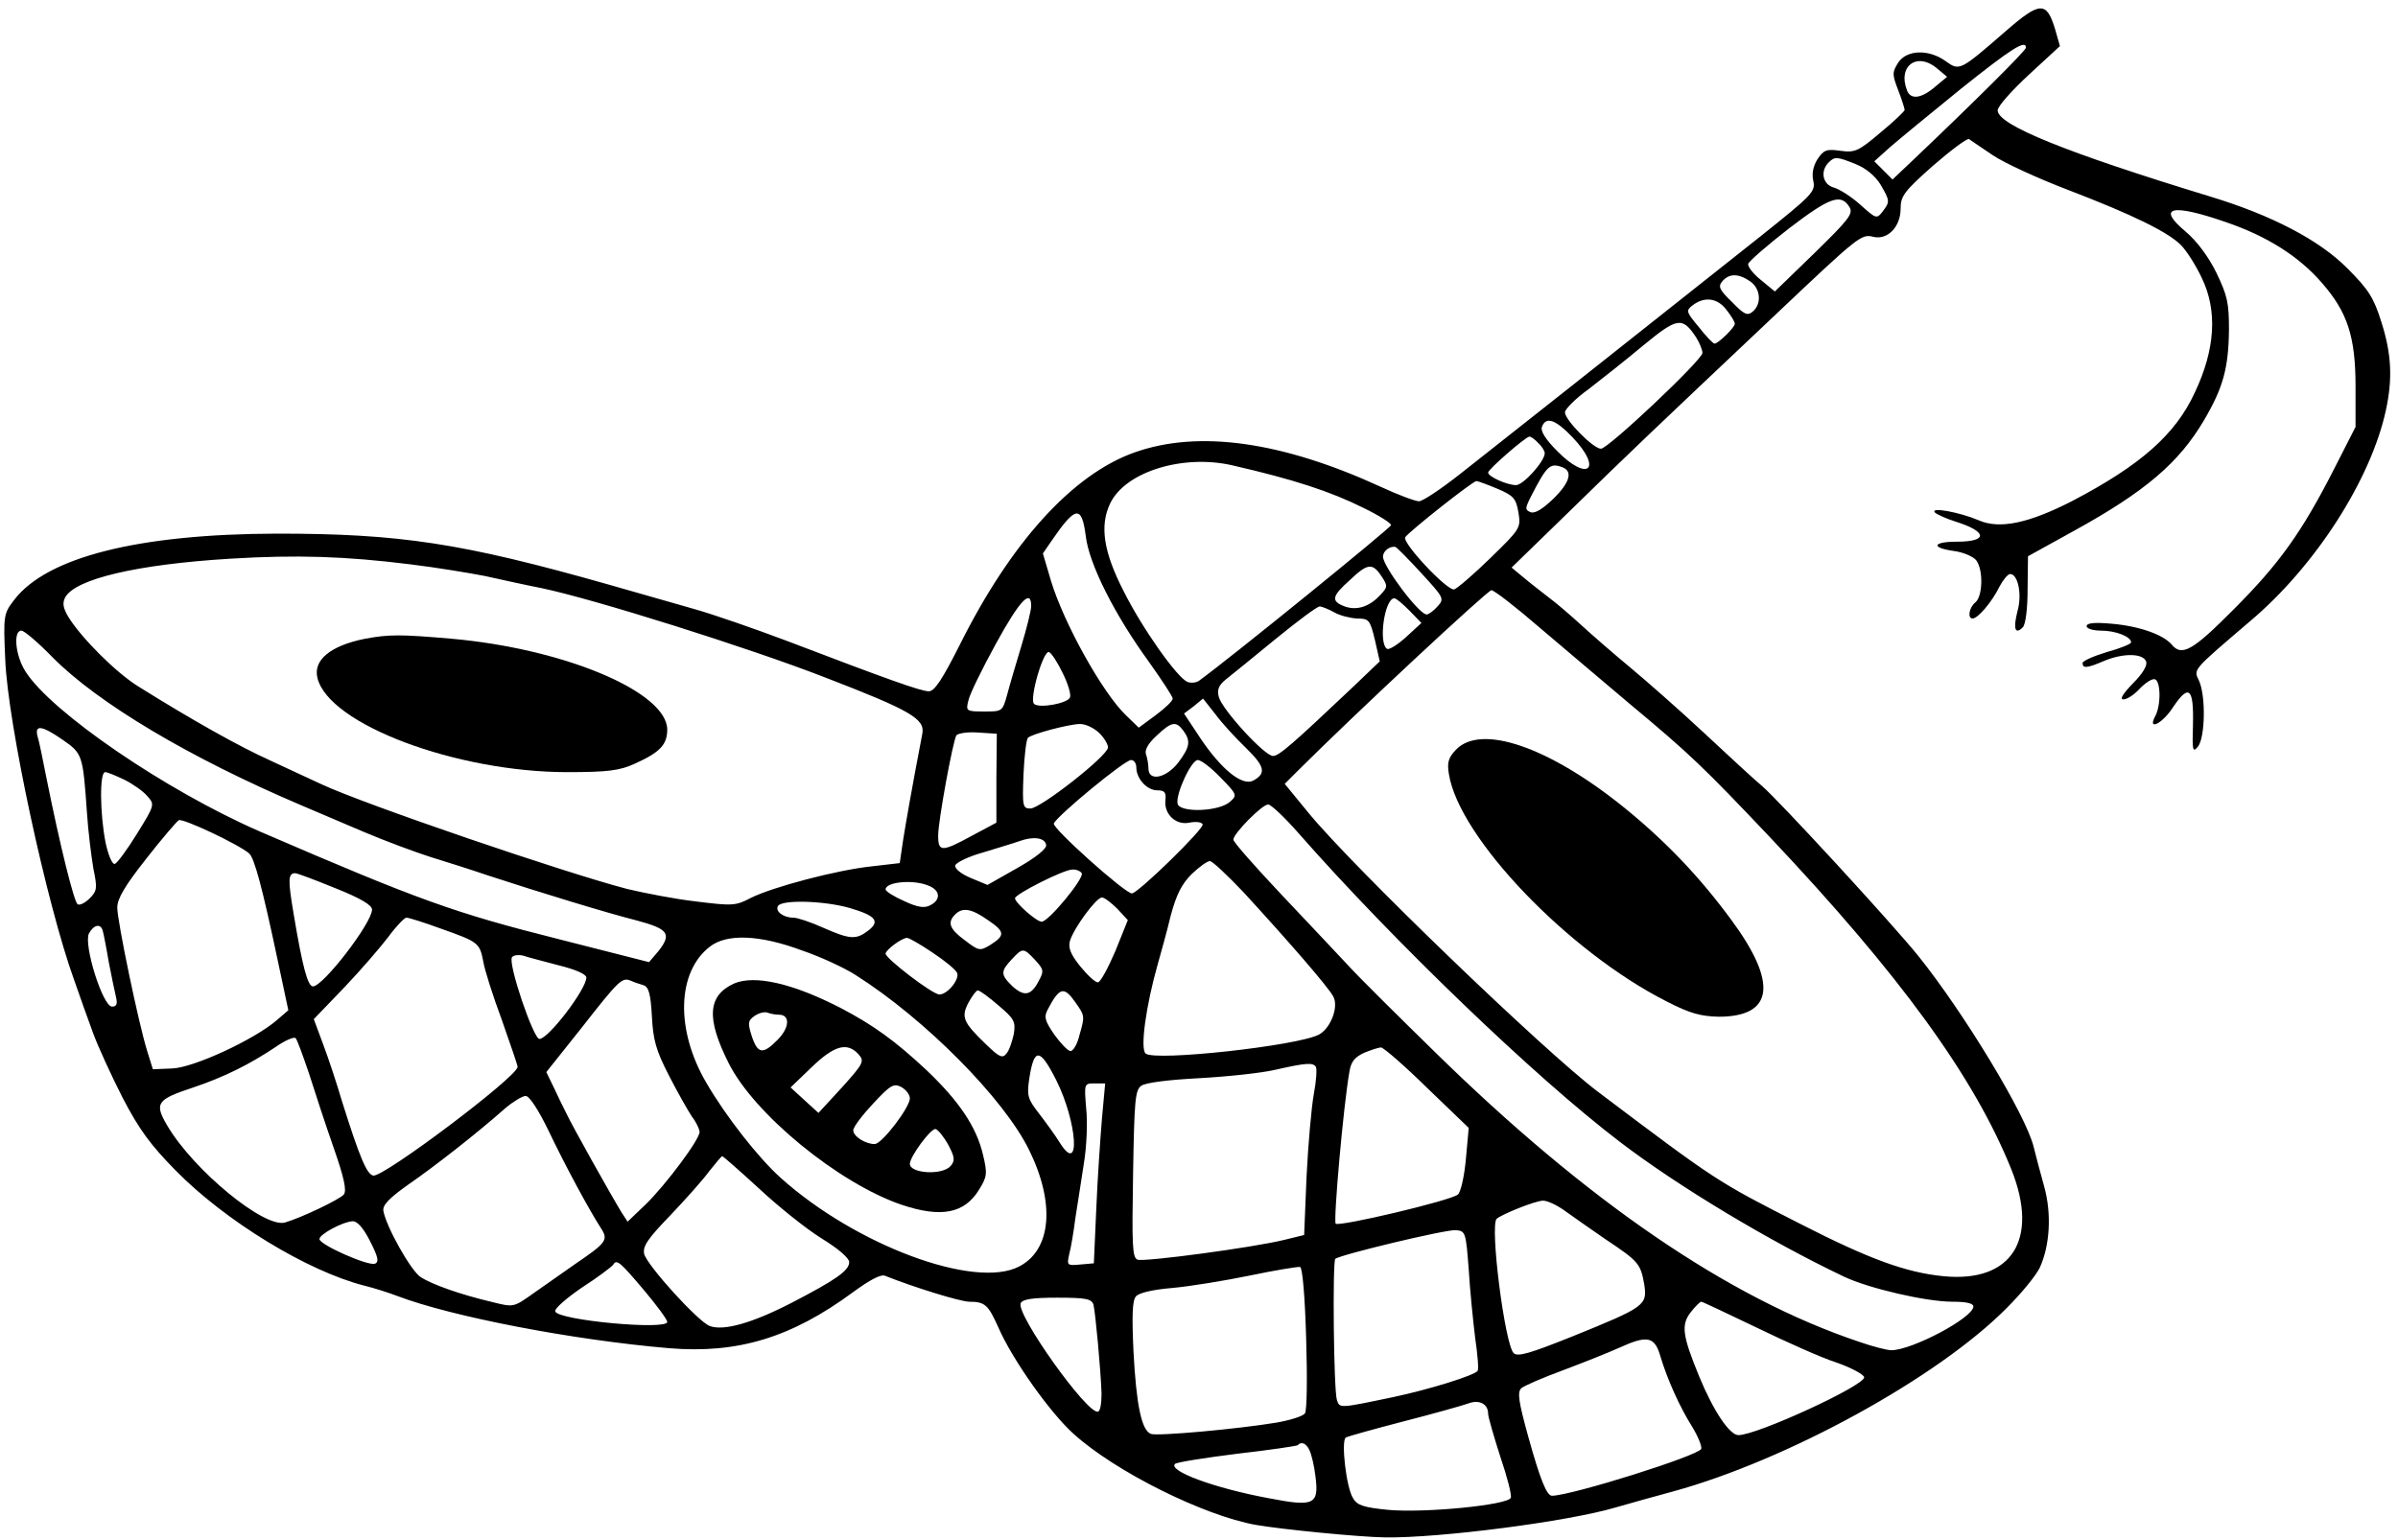 <?xml version="1.0" standalone="no"?>
<!DOCTYPE svg PUBLIC "-//W3C//DTD SVG 20010904//EN"
 "http://www.w3.org/TR/2001/REC-SVG-20010904/DTD/svg10.dtd">
<svg version="1.0" xmlns="http://www.w3.org/2000/svg"
 width="593pt" height="381pt" viewBox="0 0 593 381"
 preserveAspectRatio="xMidYMid meet">

<g transform="translate(0,381) scale(0.1,-0.1)"
fill="#000000" stroke="none">
<path d="M4960 3733 c-114 -99 -114 -99 -149 -74 -42 30 -96 28 -117 -4 -15
-24 -15 -29 0 -68 9 -23 16 -46 16 -49 0 -3 -27 -29 -60 -56 -54 -46 -63 -50
-99 -45 -34 5 -41 2 -56 -20 -11 -17 -15 -36 -11 -54 6 -27 -2 -35 -131 -138
-320 -254 -664 -526 -743 -588 -47 -37 -92 -67 -101 -67 -9 0 -52 16 -95 36
-244 112 -450 141 -608 85 -153 -54 -306 -222 -433 -477 -43 -85 -62 -114 -76
-114 -20 0 -103 30 -352 125 -77 29 -180 65 -230 79 -49 14 -144 41 -210 60
-363 103 -516 126 -821 126 -342 -1 -568 -58 -649 -164 -26 -34 -27 -38 -22
-148 6 -155 102 -604 171 -794 13 -38 34 -96 46 -129 12 -33 45 -105 73 -160
41 -79 69 -117 132 -181 123 -125 325 -248 465 -284 25 -6 62 -18 83 -26 134
-51 435 -109 672 -129 169 -14 302 26 455 139 41 30 69 45 79 40 70 -28 186
-64 208 -64 39 0 47 -8 72 -64 35 -80 128 -211 186 -263 104 -94 322 -202 450
-225 63 -11 254 -30 320 -31 134 -2 452 39 570 74 39 11 102 29 140 39 283 77
657 282 828 455 36 36 72 80 81 99 25 54 30 133 11 201 -9 33 -21 77 -26 98
-19 79 -174 334 -285 472 -66 82 -347 387 -387 421 -17 14 -81 73 -142 130
-60 56 -144 130 -185 164 -41 34 -95 81 -120 104 -25 23 -61 54 -80 68 -19 15
-48 37 -63 50 l-29 24 144 140 c141 138 203 197 508 485 207 196 213 201 243
193 35 -8 67 25 67 70 0 31 9 43 80 106 45 39 84 68 89 66 4 -3 31 -21 59 -40
28 -19 111 -57 184 -85 162 -62 249 -105 281 -137 14 -14 37 -50 52 -82 39
-81 33 -176 -17 -282 -48 -105 -135 -181 -303 -269 -107 -55 -180 -71 -232
-48 -47 20 -122 34 -108 19 6 -5 28 -15 50 -22 80 -25 82 -50 4 -50 -60 0 -65
-15 -7 -23 23 -3 48 -14 55 -23 18 -24 16 -89 -2 -104 -16 -13 -20 -40 -7 -40
13 0 48 41 66 78 9 17 21 32 27 32 19 0 30 -50 18 -92 -11 -43 -6 -59 13 -40
7 7 12 45 12 94 l1 82 114 63 c176 97 259 168 321 273 47 80 61 128 62 225 0
66 -4 84 -31 140 -20 41 -49 79 -76 102 -73 61 -35 70 98 24 103 -35 182 -85
239 -151 63 -72 83 -133 83 -256 l0 -100 -53 -104 c-80 -157 -136 -235 -248
-347 -102 -103 -129 -118 -154 -87 -21 24 -79 45 -147 51 -44 4 -63 2 -63 -6
0 -6 16 -11 36 -11 36 0 74 -15 74 -29 0 -4 -27 -15 -60 -24 -33 -10 -60 -22
-60 -27 0 -14 11 -13 53 5 48 20 96 19 104 -1 4 -10 -8 -30 -33 -55 -24 -25
-33 -39 -23 -39 9 0 26 11 39 25 13 14 29 25 37 25 16 0 18 -62 3 -91 -21 -38
17 -20 44 22 39 58 51 47 49 -42 -2 -67 -1 -72 13 -55 17 24 19 124 2 162 -14
29 -18 24 127 148 161 136 298 350 335 521 17 78 14 140 -11 218 -19 61 -32
81 -84 133 -69 70 -188 132 -340 178 -357 109 -525 177 -525 213 0 10 35 49
77 88 l77 71 -12 42 c-21 69 -37 69 -122 -5z m50 -41 c0 -7 -131 -137 -273
-272 l-57 -54 -23 23 -22 22 40 36 c22 19 101 84 175 144 124 99 160 122 160
101z m-219 -52 l24 -20 -30 -25 c-34 -29 -60 -32 -69 -9 -24 61 25 97 75 54z
m-202 -236 c25 -10 48 -29 61 -50 24 -41 24 -43 5 -68 -14 -18 -16 -17 -54 17
-22 20 -52 39 -66 43 -27 7 -35 40 -13 62 15 15 20 15 67 -4z m-15 -107 c9
-16 -3 -31 -87 -113 l-98 -95 -34 28 c-19 15 -33 33 -32 40 1 6 47 46 101 88
102 78 129 87 150 52z m-246 -183 c26 -18 29 -56 6 -75 -13 -11 -21 -7 -51 24
-31 30 -35 38 -24 51 17 20 40 20 69 0z m-59 -70 c12 -15 21 -30 21 -35 0 -9
-41 -49 -50 -49 -4 0 -21 18 -39 41 -32 38 -32 41 -15 54 29 22 61 18 83 -11z
m-75 -68 c9 -14 16 -32 16 -39 0 -17 -233 -237 -251 -237 -19 0 -89 71 -89 90
0 8 26 34 58 57 31 24 92 72 135 108 85 70 97 72 131 21z m-305 -248 c75 -79
38 -111 -38 -34 -29 29 -42 50 -38 60 10 27 34 18 76 -26z m-85 -14 c9 -8 16
-20 16 -25 0 -20 -53 -79 -71 -79 -22 0 -69 21 -69 31 0 8 92 88 102 89 4 0
14 -7 22 -16z m-757 -55 c153 -35 244 -65 326 -106 37 -18 67 -37 67 -42 0 -6
-399 -330 -475 -385 -7 -5 -20 -6 -28 -3 -25 9 -112 132 -158 224 -50 97 -60
162 -34 217 37 79 180 123 302 95z m817 -5 c26 -10 18 -38 -23 -78 -26 -25
-45 -37 -56 -33 -14 6 -14 9 1 39 39 76 47 84 78 72z m-161 -53 c40 -17 46
-24 52 -59 6 -38 5 -40 -70 -113 -42 -41 -82 -75 -89 -77 -17 -4 -129 115
-121 129 9 14 167 139 176 139 4 0 28 -9 52 -19z m-1018 -117 c8 -69 71 -194
156 -311 32 -45 59 -86 59 -91 0 -6 -19 -24 -42 -41 l-42 -31 -32 31 c-58 56
-153 227 -185 332 l-20 68 22 32 c59 86 74 88 84 11z m830 -92 c56 -61 57 -63
40 -82 -10 -11 -22 -20 -27 -20 -19 0 -108 119 -108 143 0 14 17 27 31 24 3
-1 32 -30 64 -65z m-2500 22 c66 -8 149 -22 185 -29 36 -8 99 -22 140 -30 129
-27 511 -147 701 -221 210 -81 246 -102 240 -138 -27 -141 -41 -222 -48 -266
l-8 -55 -69 -8 c-86 -9 -245 -51 -299 -78 -38 -20 -46 -20 -135 -9 -53 6 -129
21 -171 31 -154 40 -649 209 -756 259 -22 10 -78 36 -125 58 -78 35 -197 102
-328 184 -55 34 -141 120 -173 172 -13 22 -15 34 -8 48 25 46 178 82 409 96
163 10 285 6 445 -14z m2401 -29 c16 -24 16 -27 -2 -46 -27 -30 -59 -40 -89
-29 -34 13 -32 25 13 65 44 42 56 43 78 10z m392 -128 c59 -50 159 -135 222
-188 150 -125 182 -156 346 -329 323 -342 506 -594 598 -823 69 -173 1 -280
-167 -264 -93 9 -184 42 -356 130 -206 105 -206 105 -499 326 -134 101 -607
557 -716 690 l-59 72 29 29 c145 145 472 449 482 450 7 0 61 -42 120 -93z
m-1258 54 c0 -11 -11 -55 -24 -98 -13 -43 -29 -97 -35 -120 -12 -43 -12 -43
-57 -43 -45 0 -46 1 -39 28 3 15 34 78 68 140 58 106 87 137 87 93z m936 -12
l29 -30 -38 -35 c-21 -19 -42 -32 -47 -29 -22 14 -6 125 18 125 5 0 21 -14 38
-31z m-186 -4 c14 -8 39 -14 56 -15 29 0 32 -3 44 -53 l12 -53 -68 -65 c-147
-139 -181 -169 -196 -169 -21 0 -126 115 -134 146 -5 18 0 29 17 43 13 10 68
55 123 100 54 44 103 81 110 81 6 -1 22 -7 36 -15z m-3170 -111 c113 -114 340
-249 615 -366 33 -14 103 -44 155 -66 52 -22 127 -50 165 -62 39 -12 102 -32
140 -45 125 -41 298 -94 370 -112 78 -21 87 -33 53 -76 l-23 -27 -220 56
c-262 66 -346 96 -742 267 -232 101 -516 295 -580 396 -25 39 -31 101 -10 101
7 0 42 -30 77 -66z m2498 -39 c13 -26 21 -53 18 -60 -5 -15 -77 -28 -89 -16
-12 12 23 133 37 128 6 -2 21 -25 34 -52z m453 -185 c47 -46 51 -63 18 -81
-27 -14 -78 27 -130 104 l-41 62 24 18 23 19 30 -38 c16 -22 50 -59 76 -84z
m-364 38 c13 -12 23 -29 23 -37 -1 -21 -167 -151 -192 -151 -19 0 -20 6 -17
84 2 46 7 87 11 91 9 9 98 33 127 34 14 1 35 -9 48 -21z m209 5 c19 -26 17
-40 -12 -79 -30 -39 -74 -48 -74 -15 0 11 -3 26 -6 35 -4 10 5 27 26 46 37 35
48 37 66 13z m-2771 -23 c49 -34 50 -37 60 -180 3 -47 11 -109 16 -139 10 -48
9 -55 -9 -73 -11 -11 -24 -18 -30 -15 -9 6 -44 147 -77 312 -9 45 -18 91 -22
103 -8 30 10 28 62 -8z m2309 -95 l0 -110 -60 -32 c-75 -41 -84 -41 -84 0 0
36 36 232 45 248 4 5 28 9 53 7 l47 -3 -1 -110z m346 27 c0 -28 26 -57 52 -57
18 0 22 -5 20 -24 -4 -35 26 -63 59 -56 15 3 30 2 33 -4 6 -9 -160 -171 -175
-171 -17 0 -198 162 -193 173 8 19 175 157 191 157 7 0 13 -8 13 -18z m208
-25 c41 -42 42 -44 24 -60 -27 -25 -125 -28 -130 -5 -5 24 34 108 50 108 8 0
33 -19 56 -43z m-2710 -6 c20 -10 46 -28 56 -40 19 -21 19 -22 -25 -93 -24
-39 -49 -73 -55 -75 -6 -2 -16 20 -23 53 -14 72 -15 174 -1 174 6 0 27 -9 48
-19z m2904 -133 c232 -264 583 -602 793 -762 145 -111 372 -247 555 -334 61
-29 203 -62 268 -62 35 0 52 -4 52 -12 -1 -28 -152 -108 -203 -108 -10 0 -46
9 -80 21 -322 108 -671 346 -1051 719 -93 91 -190 187 -215 215 -25 27 -99
105 -163 173 -65 69 -118 129 -118 135 0 15 71 87 86 87 7 0 41 -32 76 -72z
m-2596 -49 c13 -11 33 -86 70 -261 l27 -127 -29 -25 c-56 -48 -205 -117 -258
-119 l-48 -2 -14 45 c-22 71 -74 322 -74 355 0 22 19 54 71 120 39 50 76 93
81 96 9 6 147 -59 174 -82z m1971 21 c2 -9 -25 -31 -71 -57 l-74 -42 -41 17
c-24 10 -40 23 -39 31 2 7 32 22 68 32 36 11 76 23 90 28 35 13 64 9 67 -9z
m488 -117 c112 -122 211 -236 222 -258 14 -25 -6 -78 -35 -94 -52 -28 -408
-67 -429 -47 -14 12 1 119 30 221 8 28 23 82 32 120 14 52 27 78 52 103 18 17
38 32 45 32 6 0 43 -35 83 -77z m-400 47 c7 -12 -82 -120 -99 -120 -13 0 -66
47 -66 58 0 10 120 71 142 71 9 1 20 -4 23 -9z m-1846 -37 c63 -25 91 -42 91
-53 0 -33 -121 -190 -146 -190 -13 0 -26 48 -48 180 -14 83 -14 100 4 100 5 0
50 -17 99 -37z m1465 7 c31 -11 34 -35 7 -49 -14 -8 -31 -6 -65 10 -25 11 -46
24 -46 29 0 18 66 25 104 10z m469 -58 l26 -28 -31 -77 c-18 -42 -37 -77 -43
-77 -7 0 -26 18 -44 40 -24 30 -30 46 -25 63 10 32 65 107 79 107 6 0 23 -13
38 -28z m-662 2 c65 -19 76 -33 46 -56 -30 -23 -45 -22 -111 7 -31 14 -64 25
-74 25 -25 0 -46 16 -38 29 10 16 114 13 177 -5z m342 -30 c43 -29 43 -38 5
-62 -25 -15 -28 -14 -62 12 -38 28 -44 44 -24 64 18 18 40 15 81 -14z m-1353
-21 c93 -33 96 -35 105 -81 3 -20 24 -86 46 -145 21 -60 39 -112 39 -116 0
-24 -332 -274 -357 -269 -16 3 -34 46 -77 183 -13 44 -34 108 -47 142 l-23 62
75 78 c41 43 90 100 109 125 19 26 40 48 45 48 6 0 44 -12 85 -27z m-836 -5
c2 -7 9 -42 15 -78 7 -36 15 -75 18 -87 4 -17 1 -23 -10 -23 -23 0 -71 154
-57 181 12 22 29 25 34 7z m1729 -49 c47 -16 107 -44 133 -61 172 -109 367
-306 429 -433 65 -132 55 -247 -25 -288 -110 -57 -404 53 -589 219 -56 50
-137 154 -184 235 -77 131 -73 274 8 337 42 33 123 30 228 -9z m324 -6 c30
-20 57 -42 60 -50 6 -16 -24 -53 -44 -53 -17 0 -133 89 -133 101 0 9 40 39 53
39 5 0 33 -16 64 -37z m253 -18 c21 -23 22 -27 9 -51 -19 -37 -36 -40 -65 -14
-30 29 -30 37 -2 67 27 29 29 29 58 -2z m-1178 -13 c41 -10 68 -22 68 -30 0
-29 -94 -152 -116 -152 -15 0 -78 186 -68 202 3 5 16 7 28 4 11 -4 51 -14 88
-24z m209 -49 c13 -4 18 -21 21 -76 3 -59 10 -85 42 -147 21 -41 47 -87 57
-102 11 -14 19 -32 19 -38 0 -19 -83 -130 -133 -179 l-45 -43 -15 23 c-28 46
-122 214 -136 244 -8 16 -23 46 -32 66 l-18 37 86 108 c94 120 101 127 123
118 8 -4 22 -8 31 -11z m878 -50 c39 -33 43 -40 38 -71 -4 -18 -11 -40 -18
-48 -10 -13 -18 -9 -51 23 -56 54 -62 67 -43 103 9 16 19 30 23 30 5 0 28 -17
51 -37z m190 8 c24 -34 24 -34 10 -83 -5 -21 -15 -38 -22 -38 -7 1 -24 19 -40
41 -23 34 -26 43 -16 62 29 55 40 58 68 18z m-1895 -176 c14 -44 41 -127 61
-184 26 -74 33 -107 25 -116 -10 -12 -104 -57 -145 -69 -51 -15 -226 129 -291
239 -33 56 -27 65 64 95 77 26 137 56 202 99 24 17 47 27 51 23 4 -4 18 -43
33 -87z m2764 -35 l104 -100 -7 -77 c-4 -44 -13 -83 -20 -88 -18 -15 -293 -80
-302 -72 -6 7 19 292 34 376 4 25 13 36 37 47 17 7 36 13 41 13 6 0 57 -44
113 -99z m-916 18 c52 -104 61 -238 9 -155 -11 18 -35 51 -52 73 -27 35 -30
43 -24 84 12 79 26 79 67 -2z m642 33 c3 -5 1 -35 -5 -67 -6 -33 -14 -124 -18
-204 l-6 -145 -49 -12 c-77 -19 -346 -55 -363 -49 -13 5 -14 36 -11 212 3 181
5 207 20 218 11 8 68 15 145 19 71 4 155 13 188 21 75 17 92 18 99 7z m-529
-128 c-4 -49 -11 -149 -14 -223 l-6 -135 -34 -3 c-32 -3 -33 -2 -27 25 4 15
11 55 15 88 5 33 15 94 21 135 7 41 10 103 6 138 -5 62 -5 62 21 62 l26 0 -8
-87z m-1368 -31 c41 -86 100 -195 129 -240 19 -29 14 -36 -64 -89 -31 -22 -78
-55 -104 -73 -48 -34 -48 -34 -100 -21 -81 19 -150 44 -178 62 -24 16 -85 124
-92 164 -2 14 14 31 62 65 64 44 170 127 240 189 19 16 42 30 50 30 9 0 32
-35 57 -87z m520 -142 c47 -44 117 -100 154 -123 41 -25 69 -49 69 -59 0 -21
-33 -44 -143 -101 -97 -50 -168 -70 -202 -57 -29 11 -154 149 -162 178 -4 19
8 37 64 95 38 40 82 89 97 110 16 20 30 37 32 37 2 0 43 -36 91 -80z m1994
-56 c19 -14 64 -45 100 -70 81 -54 86 -60 95 -111 8 -52 2 -56 -178 -129 -105
-42 -135 -51 -145 -41 -22 23 -59 314 -42 332 12 11 96 45 115 45 11 0 36 -12
55 -26z m-2956 -74 c20 -39 23 -52 12 -56 -17 -6 -137 47 -137 61 0 12 58 43
82 44 11 1 27 -17 43 -49z m2717 -70 c3 -52 11 -129 16 -170 6 -41 9 -77 6
-81 -7 -11 -119 -46 -209 -65 -134 -28 -132 -28 -139 -7 -8 25 -11 341 -4 349
11 10 273 73 298 71 24 -2 25 -5 32 -97z m-2039 -52 c31 -37 57 -72 57 -78 0
-21 -270 4 -277 26 -2 7 28 33 66 59 39 25 73 51 77 56 9 15 16 9 77 -63z
m1637 -119 c3 -96 2 -179 -3 -185 -4 -7 -36 -17 -70 -23 -96 -16 -295 -34
-311 -28 -23 9 -36 71 -43 204 -4 87 -3 126 6 136 7 9 42 17 90 21 44 4 130
18 193 31 62 13 118 22 123 21 6 -2 12 -73 15 -177z m-526 84 c5 -21 18 -161
20 -220 0 -24 -3 -44 -9 -45 -27 -6 -202 240 -191 268 4 10 28 14 90 14 72 0
85 -3 90 -17z m1640 -57 c72 -35 161 -75 199 -87 37 -13 67 -30 67 -36 0 -21
-265 -143 -311 -143 -22 0 -62 60 -97 145 -42 102 -45 128 -21 159 11 14 23
26 26 26 3 0 64 -29 137 -64z m-238 -71 c17 -57 48 -126 79 -175 14 -23 24
-48 22 -54 -7 -17 -319 -115 -369 -116 -13 0 -29 39 -59 147 -24 87 -27 109
-17 119 7 6 53 26 102 44 48 18 111 43 140 56 70 32 88 28 102 -21z m-426
-142 c0 -8 14 -56 30 -106 17 -50 29 -96 26 -102 -7 -18 -212 -38 -302 -30
-61 6 -78 11 -88 29 -17 26 -30 142 -18 150 5 3 70 21 143 40 74 19 145 39
159 44 28 11 50 -1 50 -25z m-442 -90 c5 -10 12 -39 15 -65 9 -70 -3 -76 -116
-54 -135 25 -250 68 -231 85 5 4 74 15 154 25 79 9 146 19 149 21 9 10 21 5
29 -12z"/>
<path d="M903 2230 c-86 -17 -129 -53 -118 -97 28 -115 344 -233 618 -233 101
0 130 4 167 21 62 28 80 47 80 84 0 93 -253 200 -533 225 -127 11 -155 11
-214 0z"/>
<path d="M3600 1955 c-18 -19 -22 -31 -17 -60 25 -157 295 -439 538 -562 58
-30 85 -37 129 -38 136 0 147 83 31 240 -78 106 -162 194 -263 276 -186 151
-356 210 -418 144z"/>
<path d="M1815 1377 c-65 -30 -69 -86 -13 -197 63 -126 272 -297 427 -350 98
-33 156 -22 192 37 20 32 21 40 10 86 -16 69 -59 133 -140 210 -77 72 -131
111 -211 153 -120 62 -214 83 -265 61z m111 -77 c28 0 27 -31 -2 -61 -37 -38
-50 -37 -65 8 -10 32 -10 38 7 50 10 7 25 11 32 8 8 -3 20 -5 28 -5z m197 -98
c15 -17 13 -22 -41 -82 l-58 -63 -34 31 -35 32 52 50 c56 54 88 63 116 32z
m127 -109 c0 -22 -69 -113 -87 -113 -23 0 -53 19 -53 34 0 8 22 37 49 66 43
46 51 51 70 41 12 -7 21 -19 21 -28z m95 -115 c16 -30 17 -39 6 -52 -20 -24
-101 -19 -101 5 0 18 53 90 64 86 6 -2 20 -19 31 -39z"/>
</g>
</svg>
